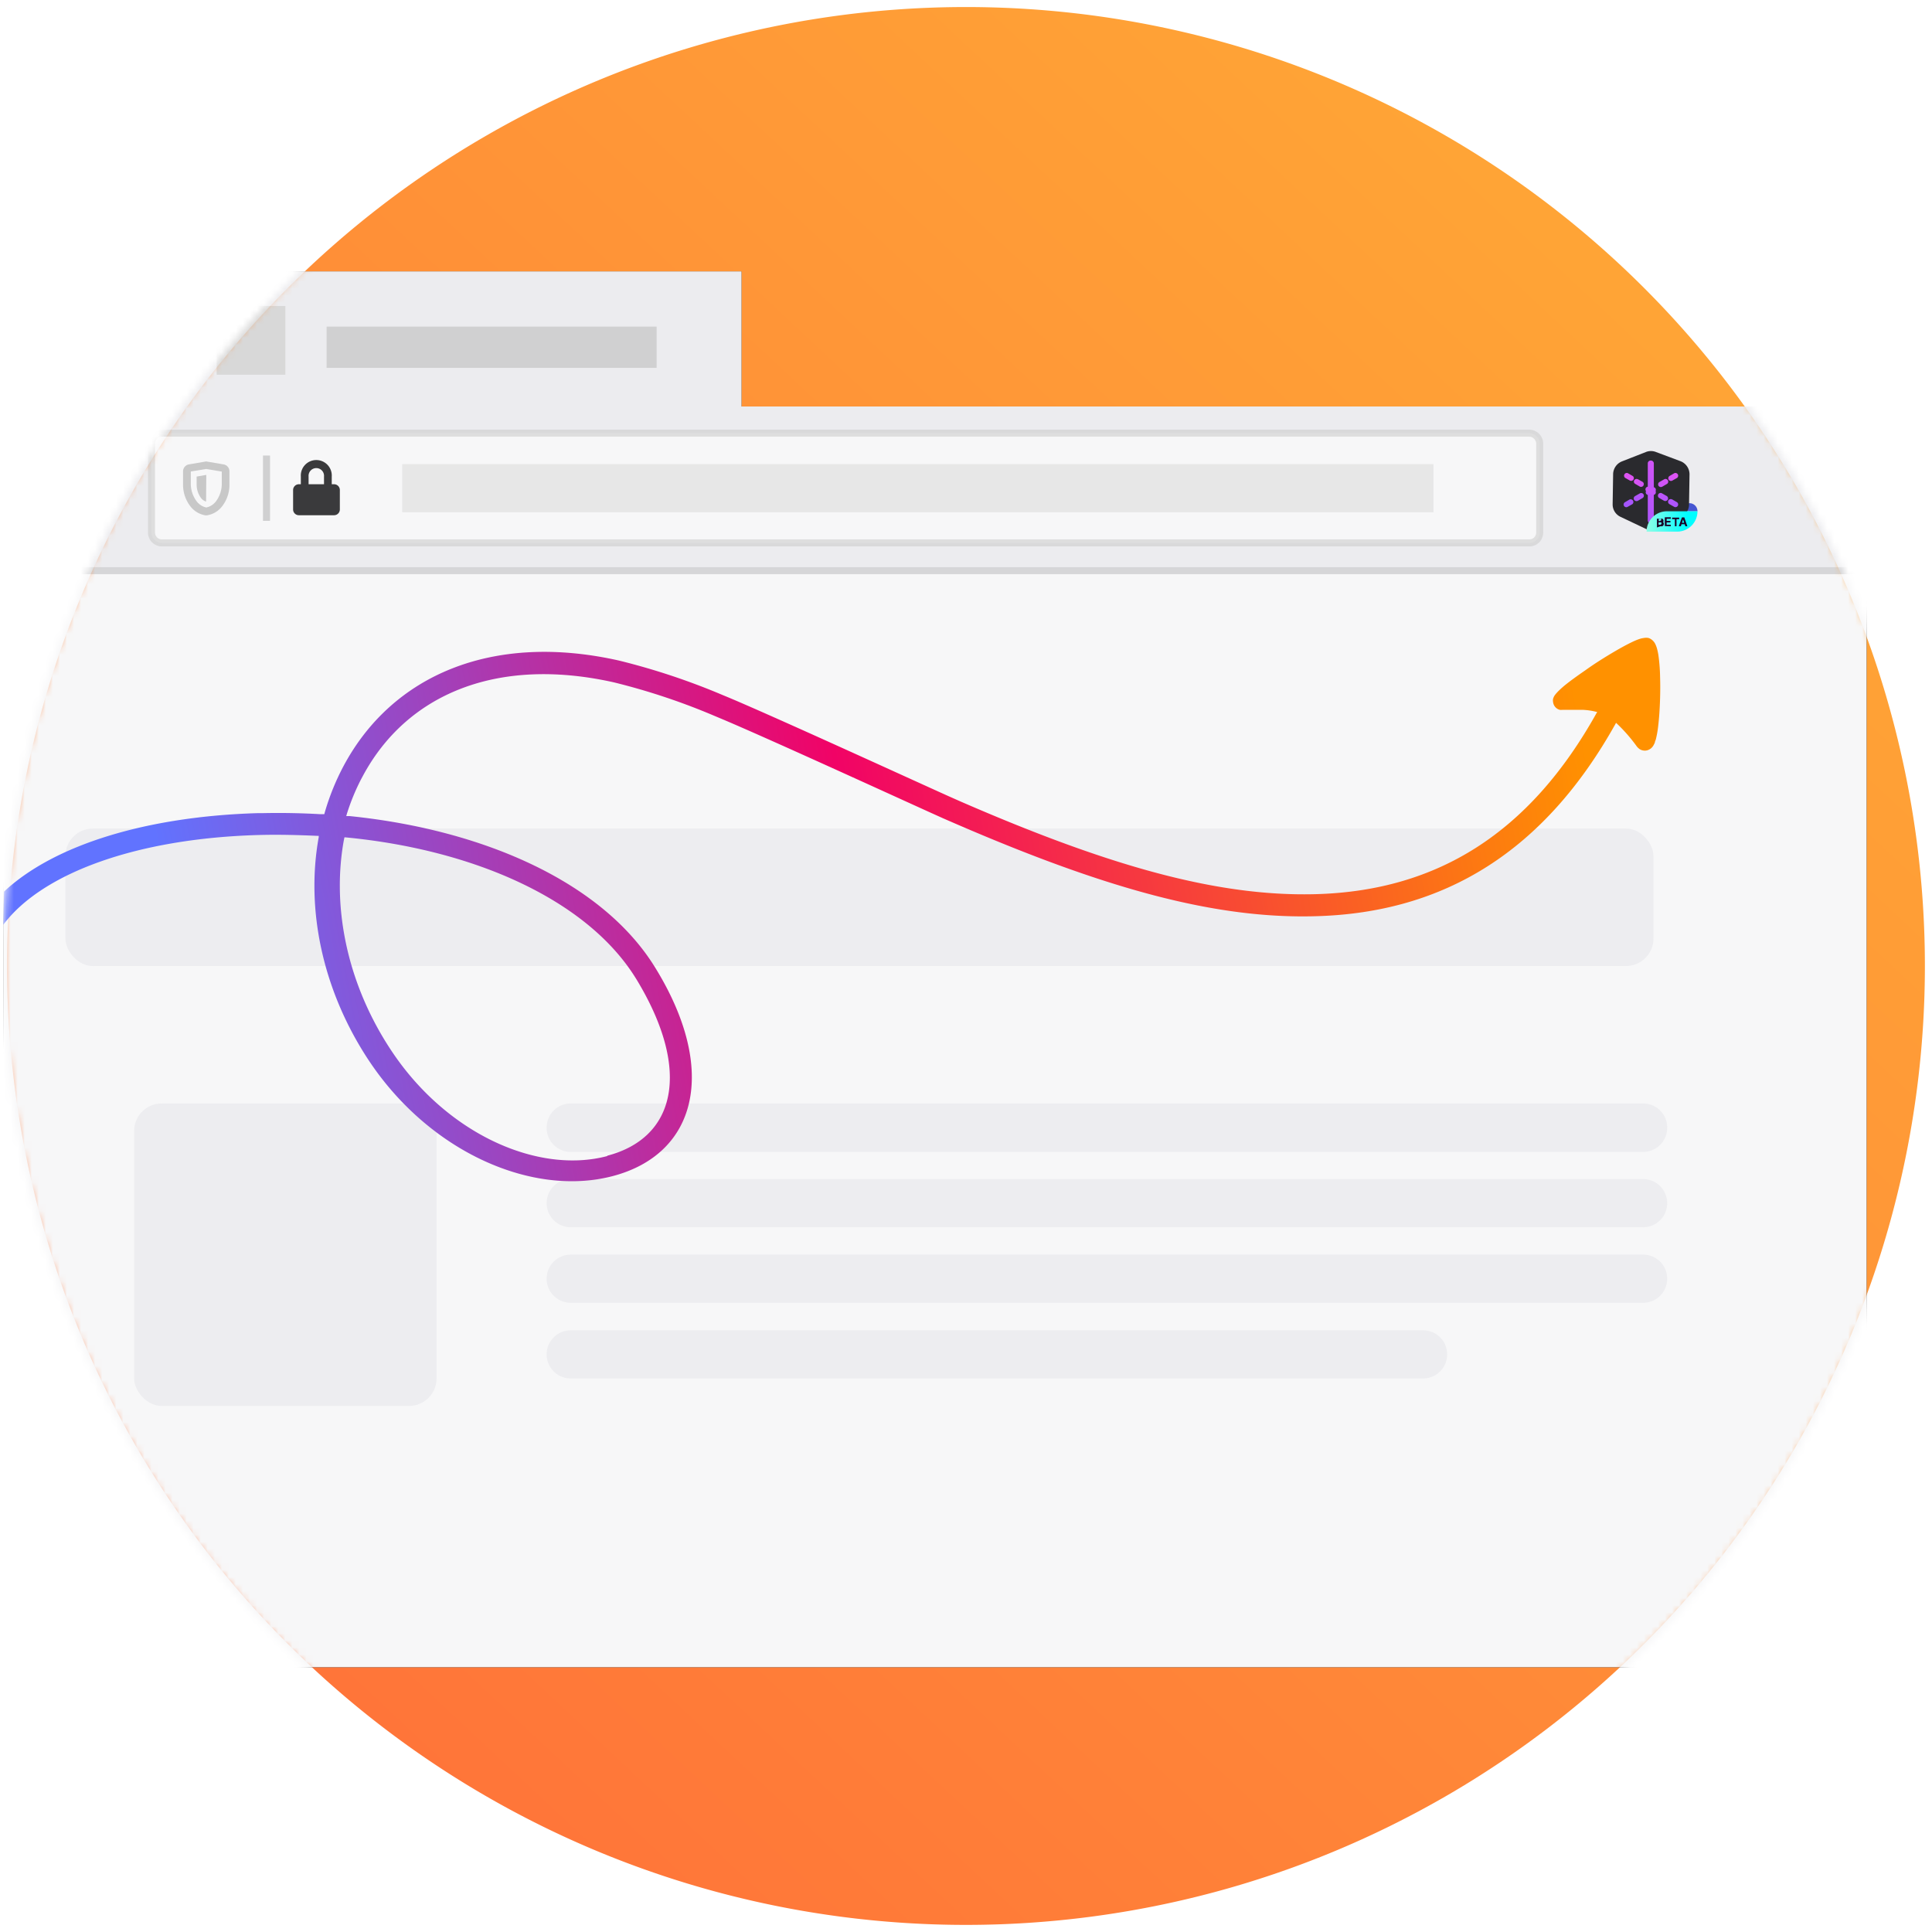 <svg id="Layer_1" data-name="Layer 1" xmlns="http://www.w3.org/2000/svg" xmlns:xlink="http://www.w3.org/1999/xlink" viewBox="0 0 274.41 274.41"><defs><style>.cls-1,.cls-10{fill:#fff;}.cls-1,.cls-10,.cls-11,.cls-12,.cls-14,.cls-18,.cls-19,.cls-2,.cls-20,.cls-23,.cls-5,.cls-6,.cls-7,.cls-9{fill-rule:evenodd;}.cls-2{stroke:#fff;stroke-miterlimit:10;fill:url(#linear-gradient);}.cls-3{mask:url(#mask);}.cls-4{filter:url(#d);}.cls-6{fill:#f7f7f8;}.cls-7{fill:#ececef;}.cls-8{fill:#d8d8d8;}.cls-11,.cls-9{fill:#a6a6a6;}.cls-9{fill-opacity:0.4;}.cls-10{stroke:#cdcdcd;opacity:0.59;}.cls-10,.cls-13,.cls-15{isolation:isolate;}.cls-11,.cls-12{fill-opacity:0.2;}.cls-12,.cls-14{fill:#0c0c0d;}.cls-13,.cls-15{fill:none;stroke:#979797;stroke-linecap:square;}.cls-13{opacity:0.4;}.cls-14{fill-opacity:0.8;}.cls-15{opacity:0.25;}.cls-16{mask:url(#mask-2);}.cls-17,.cls-18{fill:#ededf0;}.cls-19{fill:#4656d1;}.cls-20{fill:#2a2a2e;}.cls-21{fill:url(#linear-gradient-2);}.cls-22{fill:url(#linear-gradient-3);}.cls-23{fill:url(#linear-gradient-4);}.cls-24{fill:#190026;}.cls-25{mask:url(#mask-9);}.cls-26{fill:url(#linear-gradient-5);}</style><linearGradient id="linear-gradient" x1="-468.49" y1="535.94" x2="-469.21" y2="535.17" gradientTransform="matrix(280, 0, 0, -280, 131409, 150105)" gradientUnits="userSpaceOnUse"><stop offset="0" stop-color="#ffa436"/><stop offset="1" stop-color="#ff7139"/></linearGradient><mask id="mask" x="0" y="0.5" width="273.91" height="273.41" maskUnits="userSpaceOnUse"><g transform="translate(-2.8 -2.8)"><g id="c"><path id="a" class="cls-1" d="M140,3.3h0A136.7,136.7,0,0,1,276.7,140h0A136.7,136.7,0,0,1,140,276.7h0A136.7,136.7,0,0,1,3.3,140h0A136.7,136.7,0,0,1,140,3.3Z"/></g></g></mask><filter id="d" x="-2.9%" y="-5.9%" width="105.7%" height="111.8%" name="d"><feOffset result="shadowOffsetOuter1" in="SourceAlpha"/><feGaussianBlur result="shadowBlurOuter1" stdDeviation="4" in="shadowOffsetOuter1"/><feColorMatrix values="0 0 0 0 0.53 0 0 0 0 0 0 0 0 0 0 0 0 0 0.45 0" in="shadowBlurOuter1"/></filter><mask id="mask-2" x="0.5" y="0.5" width="273.41" height="273.41" maskUnits="userSpaceOnUse"><g transform="translate(-2.8 -2.8)"><g id="c-2" data-name="c"><path id="a-2" data-name="a" class="cls-1" d="M140,3.3h0A136.7,136.7,0,0,1,276.7,140h0A136.7,136.7,0,0,1,140,276.7h0A136.7,136.7,0,0,1,3.3,140h0A136.7,136.7,0,0,1,140,3.3Z"/></g></g></mask><linearGradient id="linear-gradient-2" x1="-411.27" y1="508.82" x2="-412.2" y2="508.17" gradientTransform="matrix(7.98, 0, 0, -9.16, 3521.92, 4729.91)" gradientUnits="userSpaceOnUse"><stop offset="0" stop-color="#dd54f3"/><stop offset="1" stop-color="#9a55ff"/></linearGradient><linearGradient id="linear-gradient-3" x1="-528.63" y1="485.53" x2="-529.85" y2="485.29" gradientTransform="translate(-3984.69 2510.45) rotate(180) scale(7.98 5.02)" xlink:href="#linear-gradient-2"/><linearGradient id="linear-gradient-4" x1="-406.57" y1="449.68" x2="-407.55" y2="449.68" gradientTransform="matrix(7.39, 0, 0, -2.95, 3247, 1405.45)" gradientUnits="userSpaceOnUse"><stop offset="0" stop-color="#00feff"/><stop offset="1" stop-color="#b3fcdf"/></linearGradient><mask id="mask-9" x="0.47" y="0.5" width="273.44" height="273.41" maskUnits="userSpaceOnUse"><g transform="translate(-2.8 -2.8)"><g id="c-9" data-name="c"><path id="a-9" data-name="a" class="cls-1" d="M140,3.3h0A136.7,136.7,0,0,1,276.7,140h0A136.7,136.7,0,0,1,140,276.7h0A136.7,136.7,0,0,1,3.3,140h0A136.7,136.7,0,0,1,140,3.3Z"/></g></g></mask><linearGradient id="linear-gradient-5" x1="-469.15" y1="540.25" x2="-470.09" y2="539.88" gradientTransform="translate(27475.81 -124947.11) rotate(-41) scale(218.67 141.55)" gradientUnits="userSpaceOnUse"><stop offset="0" stop-color="#ff9100"/><stop offset="0.52" stop-color="#f10366"/><stop offset="1" stop-color="#6173ff"/></linearGradient></defs><path id="a-10" data-name="a" class="cls-2" d="M140,3.3h0A136.7,136.7,0,0,1,276.7,140h0A136.7,136.7,0,0,1,140,276.7h0A136.7,136.7,0,0,1,3.3,140h0A136.7,136.7,0,0,1,140,3.3Z" transform="translate(-2.8 -2.8)"/><g class="cls-3"><g class="cls-4"><path id="e" class="cls-5" d="M3.3,84.34H267.92V239.6H3.3ZM27,41.38h81.11V60.54H276.7v23.8H3.3V60.54H27Z" transform="translate(-2.8 -2.8)"/></g><path id="e-2" data-name="e" class="cls-6" d="M3.3,84.34H267.92V239.6H3.3ZM27,41.38h81.11V60.54H276.7v23.8H3.3V60.54H27Z" transform="translate(-2.8 -2.8)"/><polygon class="cls-7" points="24.18 38.58 105.28 38.58 105.28 57.74 273.91 57.74 273.91 81.55 0.5 81.55 0.5 57.74 24.18 57.74 24.18 38.58"/><rect class="cls-8" x="30.77" y="43.46" width="9.76" height="9.76"/><polygon class="cls-9" points="46.39 46.39 93.26 46.39 93.26 52.25 46.39 52.25 46.39 46.39"/><path class="cls-10" d="M220.07,64.32H25.75a1.47,1.47,0,0,0-1,.43,1.45,1.45,0,0,0-.43,1V78.48a1.45,1.45,0,0,0,.43,1,1.47,1.47,0,0,0,1,.43H220.07a1.51,1.51,0,0,0,1-.43,1.48,1.48,0,0,0,.42-1V65.79a1.48,1.48,0,0,0-.42-1A1.51,1.51,0,0,0,220.07,64.32Z" transform="translate(-2.8 -2.8)"/><polygon class="cls-11" points="57.13 65.92 203.6 65.92 203.6 72.76 57.13 72.76 57.13 65.92"/><path class="cls-12" d="M29.9,69.77c0,.9,0,1.52,0,1.82a4.16,4.16,0,0,0,.82,2.4,2.32,2.32,0,0,0,1.38.89A2.32,2.32,0,0,0,33.48,74a4.16,4.16,0,0,0,.82-2.4c0-.3,0-.92,0-1.82l-2.2-.37ZM32.1,76H32a3.39,3.39,0,0,1-2.2-1.34,5,5,0,0,1-1-2.9c0-.46,0-1.47,0-2a1,1,0,0,1,.83-1l2.46-.42,2.46.42a1,1,0,0,1,.84,1c0,.56,0,1.57,0,2a5,5,0,0,1-1,2.9A3.39,3.39,0,0,1,32.16,76Zm0-5.75-1.37.24c0,.52,0,.91,0,1.1a3.23,3.23,0,0,0,.62,1.94,1.43,1.43,0,0,0,.72.51h0Z" transform="translate(-2.8 -2.8)"/><line class="cls-13" x1="37.85" y1="65.2" x2="37.85" y2="73.48"/><path id="f" class="cls-14" d="M50.2,71.58h-.28V70.49a2.2,2.2,0,1,0-4.39,0v1.09h-.28a.82.82,0,0,0-.82.82v2.76a.82.82,0,0,0,.82.82h5a.82.82,0,0,0,.82-.82V72.4A.82.82,0,0,0,50.2,71.58Zm-3.57-1.09a1.1,1.1,0,1,1,2.19,0v1.09H46.63Z" transform="translate(-2.8 -2.8)"/><line class="cls-15" x1="0.5" y1="81.06" x2="266.1" y2="81.06"/></g><g class="cls-16"><rect class="cls-17" x="9.29" y="117.68" width="225.56" height="19.53" rx="3.91"/></g><g class="cls-16"><path class="cls-18" d="M83.85,159.53H236.18A3.42,3.42,0,0,1,239.6,163h0a3.42,3.42,0,0,1-3.42,3.41H83.85A3.41,3.41,0,0,1,80.44,163h0A3.42,3.42,0,0,1,83.85,159.53Z" transform="translate(-2.8 -2.8)"/></g><g class="cls-16"><path class="cls-18" d="M83.85,170.27H236.18a3.42,3.42,0,0,1,3.42,3.42h0a3.42,3.42,0,0,1-3.42,3.42H83.85a3.42,3.42,0,0,1-3.41-3.42h0A3.42,3.42,0,0,1,83.85,170.27Z" transform="translate(-2.8 -2.8)"/></g><g class="cls-16"><path class="cls-18" d="M83.85,181H236.18a3.42,3.42,0,0,1,3.42,3.42h0a3.42,3.42,0,0,1-3.42,3.42H83.85a3.42,3.42,0,0,1-3.41-3.42h0A3.42,3.42,0,0,1,83.85,181Z" transform="translate(-2.8 -2.8)"/></g><g class="cls-16"><path class="cls-18" d="M83.85,191.75H204.93a3.42,3.42,0,0,1,3.42,3.42h0a3.42,3.42,0,0,1-3.42,3.42H83.85a3.42,3.42,0,0,1-3.41-3.42h0A3.42,3.42,0,0,1,83.85,191.75Z" transform="translate(-2.8 -2.8)"/></g><g class="cls-16"><rect class="cls-17" x="19.05" y="156.73" width="42.96" height="42.96" rx="3.91"/></g><g class="cls-16"><path class="cls-19" d="M239.58,75.42h4.32a1.14,1.14,0,0,0-1.15-1.15h-4.33A1.16,1.16,0,0,0,239.58,75.42Z" transform="translate(-2.8 -2.8)"/><path class="cls-20" d="M233.13,68.35,236.58,67A1.93,1.93,0,0,1,238,67l3.5,1.31a2,2,0,0,1,1.27,1.86l-.07,4.33a2,2,0,0,1-1.09,1.72l-3.4,1.67a2,2,0,0,1-1.7,0l-3.54-1.68a1.94,1.94,0,0,1-1.12-1.79l.07-4.33A2,2,0,0,1,233.13,68.35Z" transform="translate(-2.8 -2.8)"/><path class="cls-21" d="M237.27,68.21a.42.42,0,0,1,.43.37V72a.43.43,0,0,1,.24.18.4.4,0,0,1-.14.53l-.1,0v4a.43.43,0,0,1-.86,0V73.1a.4.4,0,0,1-.24-.18.39.39,0,0,1,.14-.53l.1,0V68.61A.41.41,0,0,1,237.27,68.21Zm-3,5.53a.39.39,0,0,1,.38.67l-.67.38a.38.38,0,0,1-.38-.66Zm1.44-.86a.38.38,0,1,1,.39.66l-.67.39a.4.4,0,0,1-.53-.14.38.38,0,0,1,.14-.53Zm3.46-2a.38.38,0,1,1,.39.66l-.67.39a.4.4,0,0,1-.53-.14.39.39,0,0,1,.14-.53Zm1.44-.87a.39.39,0,0,1,.39.67l-.67.38a.39.39,0,0,1-.53-.14.39.39,0,0,1,.14-.52Z" transform="translate(-2.8 -2.8)"/><path class="cls-22" d="M234,70l.67.39a.37.37,0,0,1,.14.52.38.38,0,0,1-.52.14l-.67-.38A.39.39,0,0,1,234,70Zm1.45.87.67.38a.39.39,0,0,1-.39.67l-.67-.39a.37.37,0,0,1-.14-.52A.38.38,0,0,1,235.4,70.86ZM237.13,72l.67.38a.4.4,0,0,1,.14.53.39.39,0,0,1-.53.14l-.67-.38a.39.39,0,1,1,.39-.67Zm1.73.87.67.38a.39.39,0,0,1,.14.53.4.4,0,0,1-.53.14l-.67-.39a.38.38,0,1,1,.39-.66Zm1.44.86.67.39a.38.38,0,1,1-.39.66l-.67-.38a.4.4,0,0,1-.14-.53A.39.39,0,0,1,240.3,73.74Z" transform="translate(-2.8 -2.8)"/><path class="cls-23" d="M239.58,75.42h4.32A2.89,2.89,0,0,1,241,78.31h-4.33A2.89,2.89,0,0,1,239.58,75.42Z" transform="translate(-2.8 -2.8)"/><path class="cls-24" d="M238.67,77.54a.55.55,0,0,0,.24,0,.44.44,0,0,0,.15-.12.41.41,0,0,0,.05-.18.38.38,0,0,0,0-.16.29.29,0,0,0-.11-.11.28.28,0,0,0-.13,0h0l.12,0a.24.24,0,0,0,.08-.09.28.28,0,0,0,0-.13.34.34,0,0,0-.05-.17.26.26,0,0,0-.14-.11.53.53,0,0,0-.23,0h-.51v1.25Zm-.07-.73h-.2V76.5h.2a.2.2,0,0,1,.14,0,.16.16,0,0,1,0,.11.14.14,0,0,1,0,.09.13.13,0,0,1-.07.05.13.13,0,0,1-.09,0Zm0,.52h-.22V77h.22a.18.18,0,0,1,.11,0,.16.16,0,0,1,.08.06.24.24,0,0,1,0,.09.13.13,0,0,1-.05.11A.23.23,0,0,1,238.62,77.33Zm1.51.21v-.21h-.59V77h.54v-.21h-.54v-.3h.59v-.22h-.85v1.25Zm.81,0v-1h.38v-.22h-1v.22h.39v1Zm.62,0,.09-.28h.46l.09.28h.28l-.43-1.25h-.34l-.44,1.25Zm.48-.49h-.32l.15-.48h0l.16.48Z" transform="translate(-2.8 -2.8)"/></g><g class="cls-25"><path class="cls-26" d="M3.26,134.15c5.58-7.42,19.12-12.27,36.27-12.75,2.82-.08,5.62,0,8.37.12l.17,0,0,.19c-1.85,10.2.51,21.64,7,31.54l.3.45c8.69,12.87,23.14,19.09,34.4,16.16,11.91-3.1,15.15-14.92,6.1-29.61-7.36-12-24.11-19.57-43.42-21.54l-.47,0,.09-.32a31,31,0,0,1,2-4.88l.21-.39C60.52,101.38,73.4,96,90,99.72a93.35,93.35,0,0,1,14.21,4.73l.93.39c7.34,3.08,29.24,13.15,31.87,14.3l1.82.79c21,9.06,36.56,13.43,50.94,13,18.12-.51,32.38-9.13,42.57-27.47l-.13-.11a22.73,22.73,0,0,1,3.08,3.48,2,2,0,0,0,.29.29,1.23,1.23,0,0,0,.5.25,1.31,1.31,0,0,0,.68,0,1.55,1.55,0,0,0,.5-.25h0a1.55,1.55,0,0,0,.44-.55,2.3,2.3,0,0,0,.15-.32c0-.15.1-.29.14-.45a14,14,0,0,0,.31-1.71c.08-.66.15-1.4.2-2.19.1-1.57.14-3.32.09-4.9a25.63,25.63,0,0,0-.2-2.85,8.4,8.4,0,0,0-.25-1.27,4.07,4.07,0,0,0-.22-.58,1.73,1.73,0,0,0-.54-.66,1.41,1.41,0,0,0-.46-.23,1.89,1.89,0,0,0-.6,0,4.38,4.38,0,0,0-.44.08,6.8,6.8,0,0,0-.85.31c-.6.26-1.3.63-2.08,1.06-1.55.88-3.39,2-5,3.16-1.09.75-2.09,1.47-2.86,2.09a12.86,12.86,0,0,0-1.09,1,4.39,4.39,0,0,0-.42.51,1.9,1.9,0,0,0-.19.44,1.19,1.19,0,0,0,0,.45,1.28,1.28,0,0,0,.23.61,1.3,1.3,0,0,0,.31.31,1.34,1.34,0,0,0,.41.19,1.81,1.81,0,0,0,.42,0h.08l.44,0c.86,0,1.61,0,2.27,0a9.32,9.32,0,0,1,2,.29l.11,0c-9.65,17.4-22.91,25.41-39.93,25.89-14,.39-29.44-4-50.52-13.17l-1.69-.75c-4.92-2.21-25.73-11.75-31.86-14.27l-.22-.09a97.15,97.15,0,0,0-14.69-4.89c-17.93-4.05-32.24,2-39.17,15a34.47,34.47,0,0,0-2.62,6.45l-.1.36-.61,0q-4-.23-8-.15l-.73,0c-15.81.45-29,4.47-36.15,11.15ZM89.05,167c-9.8,2.6-22.76-3.07-30.65-14.95-6.22-9.35-8.48-20.18-6.79-29.76l.11-.56h.1c18.34,1.74,34.24,8.85,41.16,19.82l.25.4c7.93,13.1,5.39,22.51-4.18,25Z" transform="translate(-2.8 -2.8)"/></g></svg>